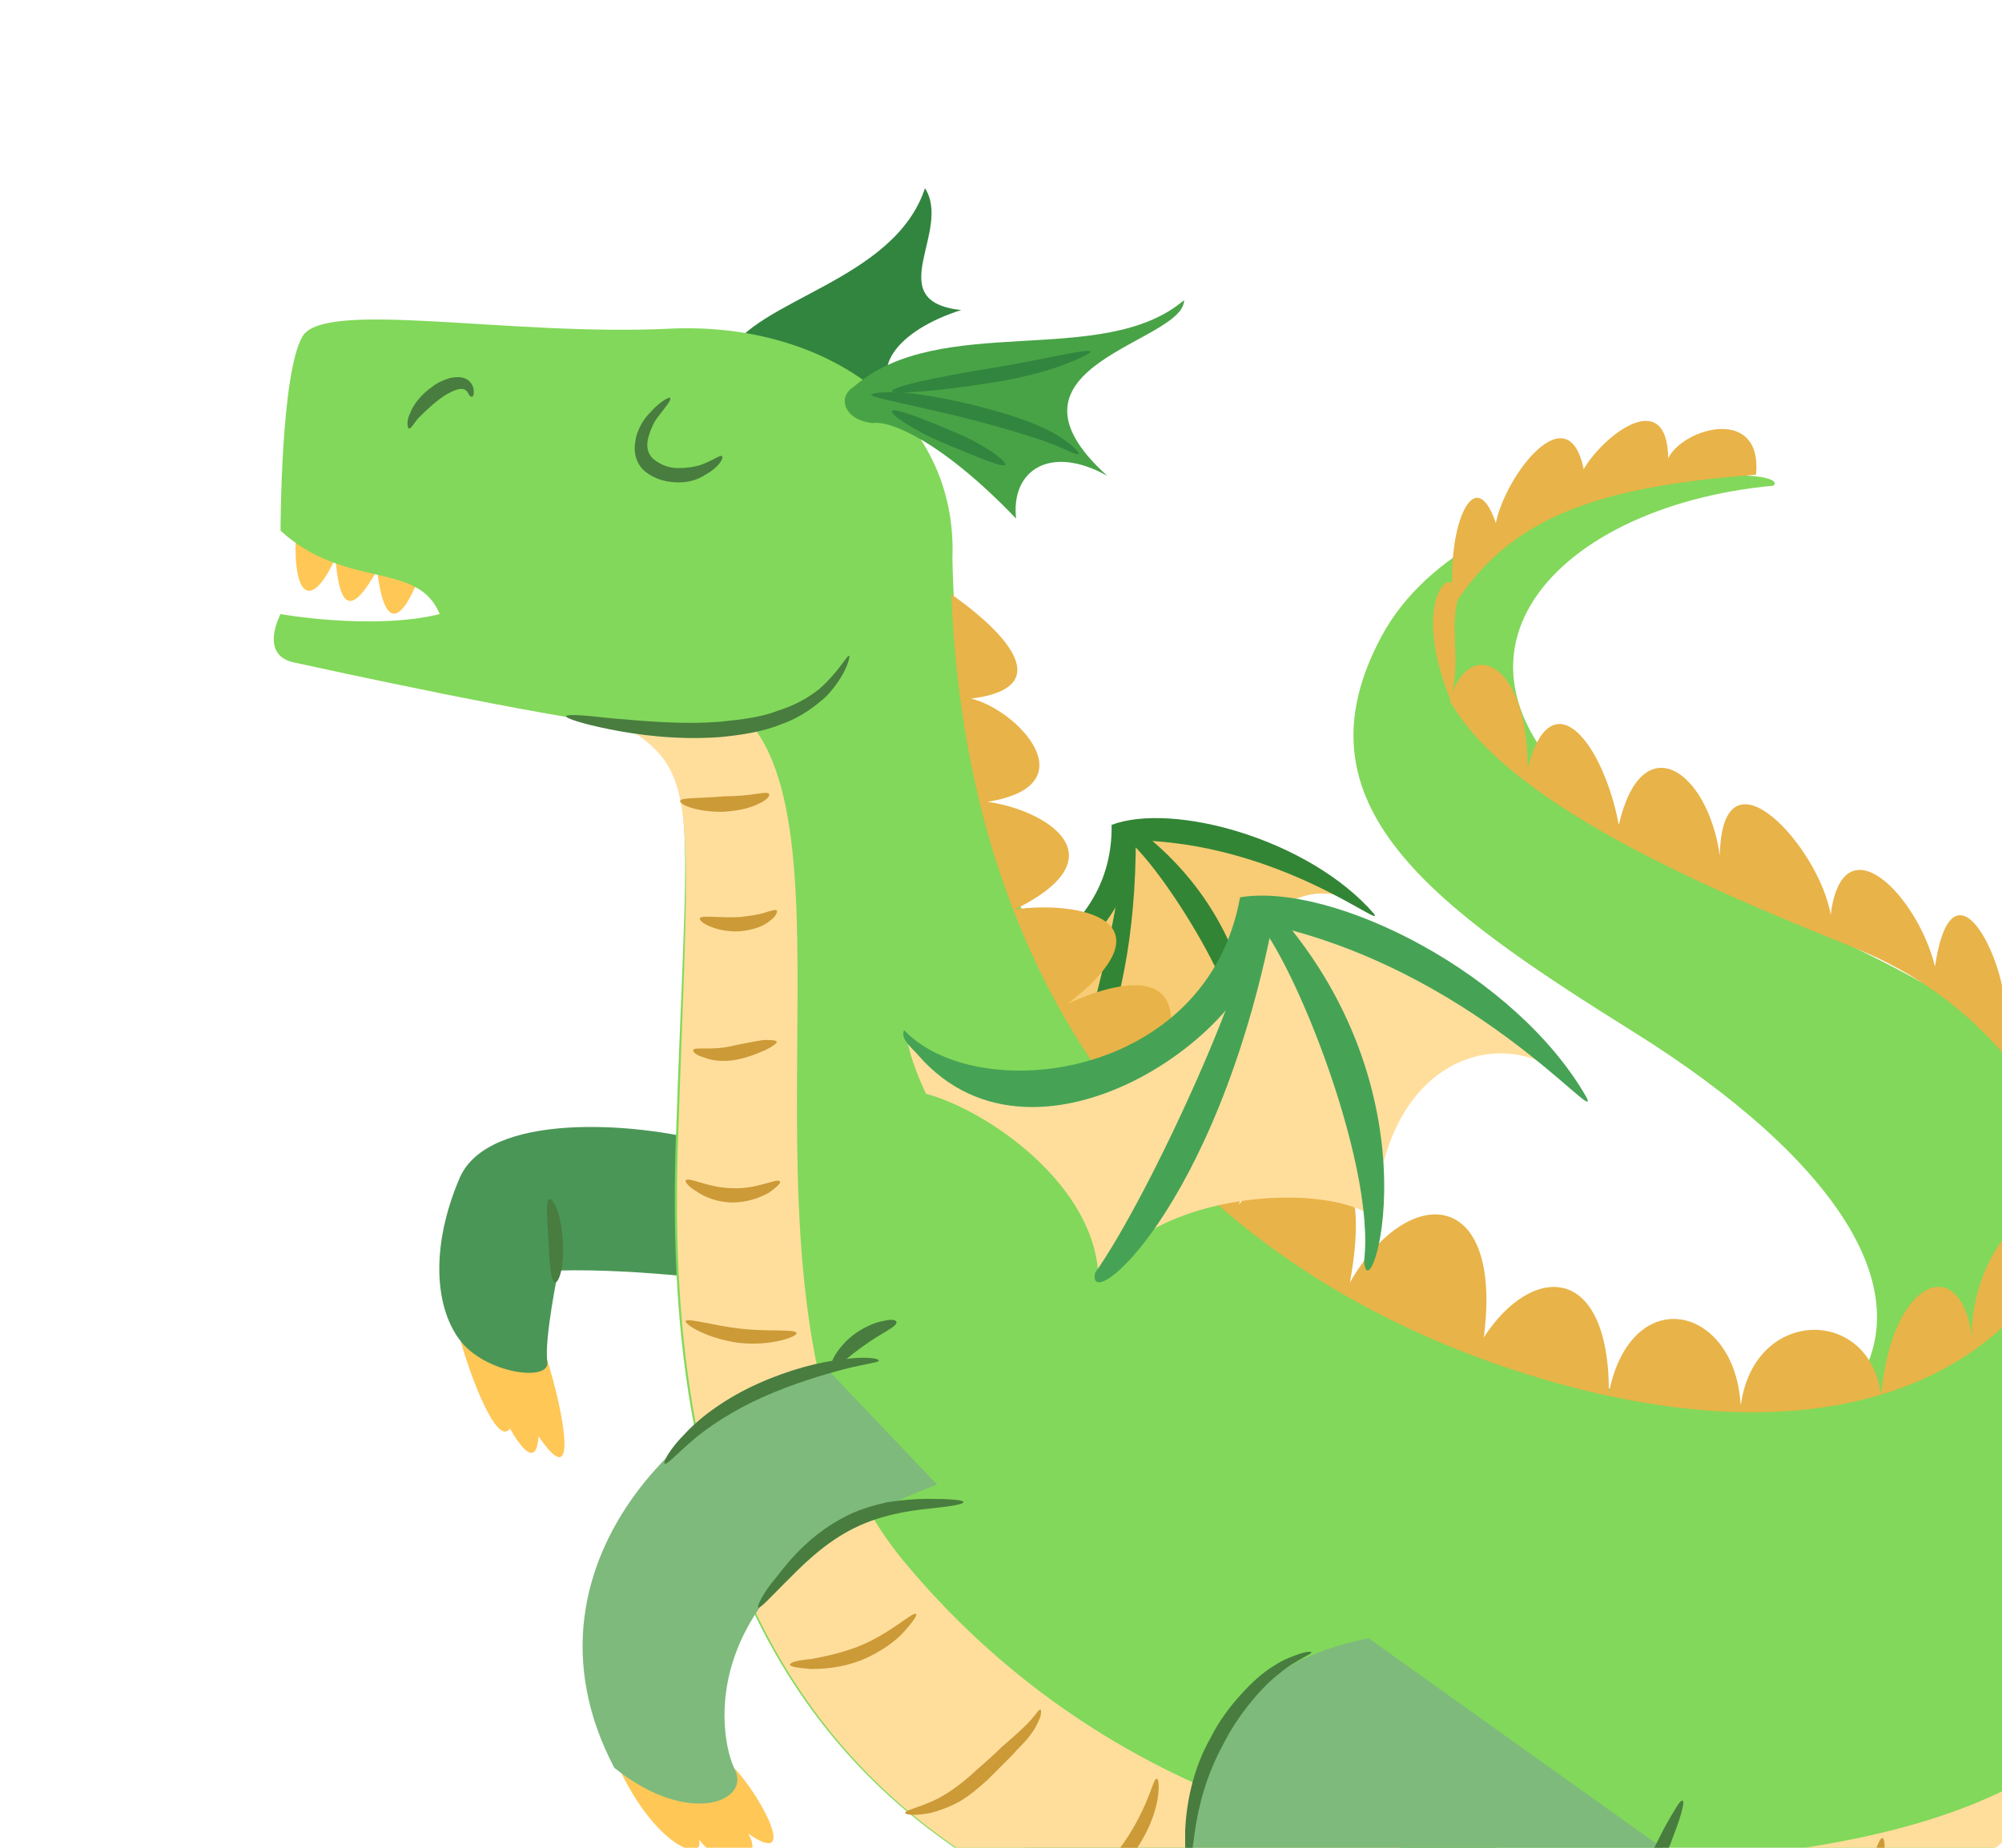 <svg width="117" height="108" viewBox="0 0 117 108" fill="none" xmlns="http://www.w3.org/2000/svg">
<g clip-path="url(#clip0)">
<path d="M78.63 52.447C75.679 51.42 71.958 53.922 72.856 59.825C70.931 58.67 63.874 60.402 62.398 64.444C61.628 60.723 56.688 58.67 54.121 58.478C53.287 57.323 52.967 56.553 52.967 56.553C52.967 56.553 63.425 61.301 65.542 48.79C68.686 47.699 75.551 49.175 78.63 52.447Z" fill="#F7CC74"/>
<path d="M52.71 56.168C56.175 58.606 65.093 55.719 64.964 48.212C68.557 46.865 76.513 49.046 80.298 53.409C81.004 54.436 74.716 49.175 66.119 49.111C67.21 52.896 59.447 61.557 53.544 57.066C53.223 56.809 52.646 56.489 52.71 56.168Z" fill="#328535"/>
<path d="M65.478 48.79C67.146 49.624 72.407 57.515 72.728 61.557C73.369 63.867 74.588 54.628 66.504 48.469C66.504 48.212 65.478 48.79 65.478 48.79Z" fill="#328535"/>
<path d="M65.478 48.79C66.119 50.33 63.745 60.659 62.141 64.188C62.077 66.048 66.44 60.787 66.376 48.854C65.927 48.533 65.478 48.79 65.478 48.79Z" fill="#328535"/>
<path d="M24.48 33.776C23.582 36.086 22.491 37.177 22.042 33.327C20.63 35.83 19.86 35.83 19.604 32.622C18.192 35.701 17.102 34.931 17.294 31.21C19.604 31.467 23.325 32.686 24.48 33.776Z" fill="#FFC756"/>
<path d="M31.987 79.522C32.885 82.345 33.911 87.542 31.473 83.949C31.345 85.938 30.319 84.398 29.805 83.5C29.035 84.59 27.431 80.356 26.79 77.918C28.843 78.944 31.024 80.42 31.987 79.522Z" fill="#FFC756"/>
<path d="M42.958 103.389C44.562 105.121 46.679 109.227 43.728 107.174C44.818 109.035 41.995 109.163 40.841 107.495C41.225 108.843 38.531 108.137 36.285 103.581C36.029 100.758 39.365 103.774 42.958 103.389Z" fill="#FFC756"/>
<path d="M87.805 107.431C84.469 112.5 77.732 117.825 77.732 117.825C82.159 121.289 79.785 121.61 78.694 121.931C77.604 122.252 61.371 123.535 61.243 122.701C61.115 121.931 57.907 120.327 58.741 119.878C59.511 119.429 65.221 118.595 65.221 118.595C58.292 113.719 56.239 97.936 70.546 95.112" fill="#4A9656"/>
<path d="M41.354 66.754C37.184 65.599 28.522 64.958 26.854 68.871C25.186 72.785 25.378 76.314 26.854 78.303C28.33 80.292 32.179 80.805 31.987 79.586C31.794 78.303 32.628 74.261 32.628 74.261C37.44 74.132 43.215 74.966 43.215 74.966" fill="#4A9656"/>
<path d="M42.509 20.752C44.113 17.48 52.261 16.453 54.057 11C55.661 13.502 51.427 17.608 56.175 18.122C52.517 19.276 50.4 21.715 52.903 23.703C50.08 26.847 42.509 20.752 42.509 20.752Z" fill="#32853F"/>
<path d="M55.661 32.622C55.982 24.281 48.411 18.763 39.108 19.212C29.805 19.662 18.962 17.48 17.679 19.662C16.396 21.843 16.396 31.018 16.396 31.018C20.181 34.482 24.416 32.75 25.699 35.894C21.785 36.856 16.396 35.894 16.396 35.894C16.396 35.894 15.113 38.268 17.166 38.717C19.219 39.166 31.858 41.925 36.799 42.438C41.033 45.133 40.135 47.25 39.493 66.754C38.852 86.258 42.83 114.488 85.303 116.349C127.969 118.274 129.252 86.066 125.146 71.759C121.039 57.451 103.973 55.013 94.542 48.148C82.095 39.102 90.436 29.606 103.652 28.387C104.935 26.976 86.073 27.296 80.748 37.177C75.422 47.057 83.699 52.96 95.504 60.338C107.309 67.717 112.955 75.929 107.758 81.896C84.276 84.141 56.303 67.909 55.661 32.622Z" fill="#82D85A"/>
<path d="M44.177 42.694C50.144 51.099 41.739 77.854 52.774 91.199C63.809 104.544 80.17 109.997 97.493 108.842C109.362 108.073 117.511 105.763 122.387 101.015C116.933 110.446 105.898 117.247 85.431 116.349C42.894 114.488 38.98 86.258 39.622 66.754C40.263 47.25 40.905 45.197 36.67 42.566C40.071 43.721 44.177 42.694 44.177 42.694Z" fill="#FFDE9C"/>
<path d="M39.172 23.254C39.108 23.19 38.595 23.447 38.018 24.088C37.697 24.409 37.376 24.858 37.184 25.5C37.119 25.821 37.055 26.142 37.119 26.526C37.184 26.911 37.376 27.296 37.697 27.553C38.339 28.066 39.044 28.195 39.686 28.195C40.327 28.195 40.841 28.002 41.226 27.745C42.06 27.296 42.316 26.719 42.188 26.655C42.06 26.591 41.675 26.911 40.969 27.168C40.584 27.296 40.135 27.36 39.622 27.36C39.108 27.36 38.595 27.168 38.21 26.847C37.825 26.526 37.761 26.077 37.889 25.564C38.018 25.115 38.21 24.666 38.467 24.345C38.916 23.768 39.237 23.383 39.172 23.254Z" fill="#487D3F"/>
<path d="M23.903 25.051C24.031 25.051 24.159 24.794 24.416 24.473C24.737 24.153 25.186 23.703 25.699 23.319C26.212 22.934 26.79 22.677 27.046 22.741C27.175 22.741 27.303 22.869 27.367 22.998C27.431 23.126 27.495 23.19 27.56 23.19C27.624 23.19 27.688 23.126 27.688 22.934C27.688 22.805 27.688 22.485 27.367 22.228C27.046 21.971 26.597 22.035 26.276 22.099C25.892 22.228 25.571 22.356 25.25 22.613C24.608 23.062 24.159 23.639 23.967 24.153C23.71 24.666 23.838 25.051 23.903 25.051Z" fill="#487D3F"/>
<path d="M49.887 22.613C54.956 18.186 64.451 21.586 69.199 17.544C69.199 20.046 57.522 21.33 64.708 27.81C61.372 25.949 59.062 27.489 59.383 30.312C55.084 25.821 52.004 24.538 50.978 24.73C49.31 24.538 48.925 23.19 49.887 22.613Z" fill="#48A346"/>
<path d="M48.411 80.099C41.482 80.741 29.42 91.006 35.9 103.325C40.199 106.789 43.856 105.314 42.958 103.453C41.995 101.593 40.263 92.225 54.763 86.772" fill="#7DBA7C"/>
<path d="M97.236 108.073C93.9 113.141 87.163 118.466 87.163 118.466C91.59 121.931 89.216 122.252 88.126 122.573C87.035 122.893 70.803 124.177 70.674 123.342C70.546 122.573 67.338 120.969 68.172 120.519C68.942 120.07 74.652 119.236 74.652 119.236C67.723 114.36 65.67 98.577 79.978 95.754" fill="#7DBA7C"/>
<path d="M33.077 41.861C33.077 41.989 34.04 42.31 35.644 42.63C37.248 42.951 39.557 43.272 42.124 43.08C43.407 42.951 44.626 42.759 45.717 42.31C46.807 41.925 47.641 41.283 48.283 40.706C49.502 39.422 49.694 38.332 49.63 38.332C49.502 38.268 49.053 39.23 47.898 40.257C47.256 40.77 46.486 41.219 45.46 41.54C44.498 41.925 43.343 42.053 42.124 42.181C39.686 42.374 37.44 42.117 35.772 41.989C34.104 41.796 33.141 41.732 33.077 41.861Z" fill="#487D3F"/>
<path d="M102.626 27.745C103.011 23.703 98.391 24.987 97.493 26.783C97.429 22.549 93.708 25.436 92.553 27.425C91.654 22.998 87.997 27.745 87.42 30.569C86.073 26.655 84.404 31.338 84.982 35.38C88.318 30.183 93.387 28.451 102.626 27.745Z" fill="#E8B348"/>
<path d="M85.239 34.803C84.918 32.622 82.352 35.06 84.79 40.962C85.431 38.203 84.661 37.113 85.239 34.803Z" fill="#E8B348"/>
<path d="M84.725 40.962C85.752 37.177 89.281 38.524 89.281 44.876C90.692 39.551 93.708 43.464 94.606 48.212C95.953 42.374 99.803 45.004 100.508 50.009C100.637 43.208 106.347 49.559 106.989 53.473C107.694 47.891 112.057 52.318 113.084 56.489C114.11 49.688 117.254 56.168 117.19 59.248C118.537 52.447 120.398 59.697 120.269 63.161C121.938 58.734 123.157 65.214 121.617 70.09C119.885 63.931 115.458 58.285 108.528 55.462C101.599 52.639 88.382 47.442 84.725 40.962Z" fill="#E8B348"/>
<path d="M121.745 69.706C121.424 66.241 118.922 66.818 119.435 73.042C118.537 68.807 114.944 74.517 115.265 78.239C114.623 73.106 110.517 74.71 109.94 81.575C109.298 76.314 102.433 76.378 101.728 82.216C101.471 76.314 95.376 74.838 94.028 81.382C94.028 73.812 89.537 73.812 86.714 78.174C87.869 69.385 82.287 69.064 78.887 74.966C80.683 65.343 75.166 66.626 72.407 70.411C75.487 60.98 69.584 62.199 66.568 65.214C71.124 56.425 66.44 56.809 62.398 58.67C68.75 53.73 62.975 52.639 59.318 53.153C65.67 50.009 60.986 47.314 57.714 46.865C63.681 45.903 59.447 41.475 56.752 40.834C62.334 40.128 57.907 36.343 55.597 34.739C56.624 60.402 71.124 74.966 90.179 80.612C109.298 86.194 119.371 78.816 121.745 69.706Z" fill="#E8B348"/>
<path d="M38.852 85.553C38.98 85.617 39.493 85.04 40.456 84.205C41.418 83.371 42.894 82.409 44.626 81.639C46.358 80.869 48.091 80.356 49.31 80.035C50.529 79.714 51.363 79.65 51.363 79.522C51.363 79.394 50.529 79.265 49.245 79.458C47.962 79.586 46.166 80.035 44.305 80.869C42.445 81.703 40.969 82.794 40.071 83.756C39.108 84.719 38.723 85.489 38.852 85.553Z" fill="#487D3F"/>
<path d="M48.604 79.971C48.796 80.099 49.502 79.329 50.529 78.624C51.491 77.918 52.453 77.533 52.389 77.276C52.389 77.148 52.068 77.084 51.619 77.212C51.17 77.276 50.593 77.533 50.015 77.918C48.86 78.752 48.411 79.843 48.604 79.971Z" fill="#487D3F"/>
<path d="M44.305 93.958C44.434 94.022 44.947 93.444 45.845 92.546C46.743 91.648 47.962 90.365 49.63 89.466C51.299 88.568 53.031 88.312 54.25 88.183C55.533 88.055 56.303 87.927 56.303 87.798C56.303 87.67 55.533 87.606 54.186 87.606C53.544 87.606 52.774 87.67 51.876 87.798C51.042 87.991 50.08 88.247 49.181 88.761C47.385 89.723 46.166 91.135 45.396 92.161C44.562 93.124 44.241 93.893 44.305 93.958Z" fill="#487D3F"/>
<path d="M69.456 109.227C69.52 109.227 69.584 109.035 69.648 108.586C69.648 108.393 69.712 108.137 69.712 107.88C69.776 107.623 69.776 107.303 69.841 106.982C70.033 105.635 70.482 103.774 71.509 101.913C71.958 101.015 72.535 100.181 73.113 99.475C73.69 98.769 74.267 98.192 74.781 97.807C75.294 97.358 75.807 97.101 76.128 96.909C76.449 96.716 76.641 96.652 76.641 96.588C76.641 96.524 76.385 96.524 76 96.652C75.615 96.781 75.037 96.973 74.46 97.358C73.818 97.743 73.177 98.32 72.535 99.026C71.894 99.732 71.252 100.566 70.739 101.593C69.648 103.517 69.327 105.57 69.263 106.982C69.263 107.367 69.263 107.688 69.263 107.944C69.263 108.201 69.327 108.458 69.327 108.65C69.327 109.035 69.391 109.227 69.456 109.227Z" fill="#487D3F"/>
<path d="M91.783 114.681C91.847 114.745 92.424 114.424 93.259 113.719C94.093 113.013 95.119 111.986 96.082 110.639C96.531 109.997 96.98 109.292 97.236 108.65C97.557 108.008 97.75 107.431 97.942 106.918C98.327 105.891 98.455 105.25 98.327 105.25C98.199 105.185 97.878 105.763 97.365 106.661C97.108 107.11 96.852 107.688 96.531 108.265C96.21 108.843 95.825 109.484 95.376 110.126C94.478 111.409 93.515 112.435 92.809 113.269C92.104 114.104 91.655 114.617 91.783 114.681Z" fill="#487D3F"/>
<path d="M106.026 113.654C106.09 113.719 106.475 113.526 107.053 113.077C107.566 112.628 108.336 111.986 108.913 111.088C109.555 110.19 109.94 109.292 110.068 108.586C110.196 107.88 110.132 107.431 110.004 107.431C109.876 107.431 109.747 107.816 109.491 108.393C109.234 108.971 108.849 109.805 108.272 110.639C107.053 112.243 105.834 113.462 106.026 113.654Z" fill="#CC9A37"/>
<path d="M61.885 111.024C61.885 111.152 62.462 111.216 63.36 110.831C64.194 110.511 65.221 109.677 66.055 108.586C66.889 107.495 67.402 106.34 67.595 105.442C67.787 104.544 67.723 103.966 67.595 103.966C67.466 103.966 67.338 104.48 67.017 105.25C66.697 106.019 66.183 107.046 65.413 108.073C64.644 109.099 63.809 109.869 63.104 110.318C62.398 110.767 61.885 110.896 61.885 111.024Z" fill="#CC9A37"/>
<path d="M52.903 105.955C52.903 106.084 53.48 106.148 54.442 105.955C54.891 105.827 55.469 105.635 56.046 105.314C56.624 104.993 57.137 104.544 57.714 104.031C58.228 103.517 58.677 103.068 59.126 102.619C59.511 102.17 59.96 101.785 60.217 101.4C60.537 101.015 60.666 100.63 60.794 100.373C60.858 100.117 60.858 99.924 60.794 99.924C60.666 99.924 60.473 100.373 59.767 101.015C59.447 101.336 59.062 101.657 58.548 102.106C58.099 102.555 57.586 103.004 57.073 103.453C56.046 104.416 55.084 105.057 54.25 105.378C53.48 105.699 52.903 105.827 52.903 105.955Z" fill="#CC9A37"/>
<path d="M46.166 97.294C46.166 97.422 46.615 97.486 47.385 97.55C48.155 97.55 49.181 97.486 50.336 97.037C51.427 96.588 52.325 95.947 52.838 95.369C53.352 94.792 53.608 94.407 53.544 94.343C53.352 94.15 52.068 95.497 50.079 96.267C49.053 96.652 48.09 96.845 47.385 96.973C46.615 97.037 46.166 97.166 46.166 97.294Z" fill="#CC9A37"/>
<path d="M40.071 77.212C40.007 77.405 41.29 78.239 43.214 78.495C45.139 78.688 46.615 78.11 46.551 77.918C46.487 77.661 45.011 77.854 43.279 77.661C41.611 77.469 40.199 77.02 40.071 77.212Z" fill="#CC9A37"/>
<path d="M40.071 69C40.007 69.064 40.263 69.385 40.712 69.641C41.161 69.962 41.931 70.283 42.83 70.283C43.728 70.283 44.498 69.962 44.947 69.706C45.396 69.385 45.653 69.128 45.588 69.064C45.46 68.807 44.305 69.513 42.83 69.449C41.418 69.449 40.199 68.743 40.071 69Z" fill="#CC9A37"/>
<path d="M40.52 61.365C40.456 61.493 40.712 61.686 41.161 61.814C41.611 62.006 42.316 62.071 43.022 61.942C43.728 61.814 44.305 61.557 44.754 61.365C45.139 61.172 45.396 60.98 45.396 60.916C45.396 60.787 45.075 60.787 44.626 60.787C44.177 60.852 43.535 60.98 42.894 61.108C41.675 61.429 40.584 61.172 40.52 61.365Z" fill="#CC9A37"/>
<path d="M40.905 53.666C40.776 53.858 41.803 54.5 43.215 54.436C43.92 54.371 44.562 54.179 44.947 53.858C45.332 53.602 45.46 53.281 45.396 53.217C45.332 53.153 45.075 53.217 44.69 53.345C44.305 53.473 43.792 53.537 43.215 53.602C41.995 53.666 41.033 53.473 40.905 53.666Z" fill="#CC9A37"/>
<path d="M39.75 46.801C39.686 47.057 40.905 47.507 42.38 47.442C43.15 47.378 43.792 47.25 44.305 46.993C44.754 46.801 45.011 46.544 44.947 46.416C44.883 46.287 44.562 46.352 44.113 46.416C43.664 46.48 43.022 46.544 42.316 46.544C40.905 46.672 39.814 46.608 39.75 46.801Z" fill="#CC9A37"/>
<path d="M32.115 70.09C31.858 70.155 31.987 71.245 32.051 72.528C32.115 73.812 32.179 74.902 32.436 74.966C32.692 74.966 33.013 73.876 32.885 72.464C32.821 71.117 32.372 70.026 32.115 70.09Z" fill="#487D3F"/>
<path d="M50.913 23.062C50.913 23.19 51.619 23.319 52.71 23.575C53.801 23.832 55.34 24.153 57.073 24.602C58.741 25.051 60.281 25.5 61.307 25.885C62.334 26.27 62.975 26.655 63.04 26.526C63.104 26.462 62.59 25.885 61.564 25.307C60.537 24.73 58.998 24.217 57.265 23.768C55.533 23.319 53.929 23.062 52.774 22.934C51.619 22.869 50.913 22.998 50.913 23.062Z" fill="#32853F"/>
<path d="M52.133 22.869C52.197 23.062 54.827 22.869 58.035 22.356C59.639 22.099 61.115 21.715 62.141 21.33C63.168 20.945 63.745 20.624 63.745 20.56C63.681 20.431 63.04 20.56 62.013 20.752C60.986 20.945 59.511 21.265 57.907 21.522C54.699 22.035 52.068 22.613 52.133 22.869Z" fill="#32853F"/>
<path d="M52.133 24.024C52.004 24.217 53.416 25.179 55.276 25.949C57.137 26.719 58.613 27.36 58.741 27.168C58.869 26.976 57.522 25.949 55.597 25.179C53.801 24.409 52.261 23.832 52.133 24.024Z" fill="#32853F"/>
<path d="M90.692 62.391C86.778 60.082 80.812 62.52 80.362 71.245C77.924 69.064 67.402 69.449 64.195 74.774C64.13 69.32 57.714 64.894 54.121 63.931C53.223 62.071 53.031 60.852 53.031 60.852C53.031 60.852 66.504 70.604 73.113 53.473C77.989 52.767 87.228 56.874 90.692 62.391Z" fill="#FFDE9C"/>
<path d="M52.838 60.21C57.073 64.701 70.546 63.161 72.471 52.447C77.924 51.548 88.639 56.938 92.745 64.188C93.451 65.856 86.073 56.617 73.882 53.986C74.332 59.697 60.73 69.77 53.672 61.686C53.352 61.301 52.582 60.723 52.838 60.21Z" fill="#46A355"/>
<path d="M73.113 53.473C75.23 55.141 80.427 67.845 79.721 73.683C79.913 77.148 84.34 64.38 74.652 53.345C74.717 52.896 73.113 53.473 73.113 53.473Z" fill="#46A355"/>
<path d="M73.113 53.473C73.562 55.847 67.274 69.77 64.002 74.389C63.425 76.956 71.059 70.796 74.396 53.858C73.754 53.217 73.113 53.473 73.113 53.473Z" fill="#46A355"/>
</g>
<defs>
<clipPath id="clip0">
<rect width="117" height="108" fill="white" transform="matrix(-1 0 0 1 117 0)"/>
</clipPath>
</defs>
</svg>
